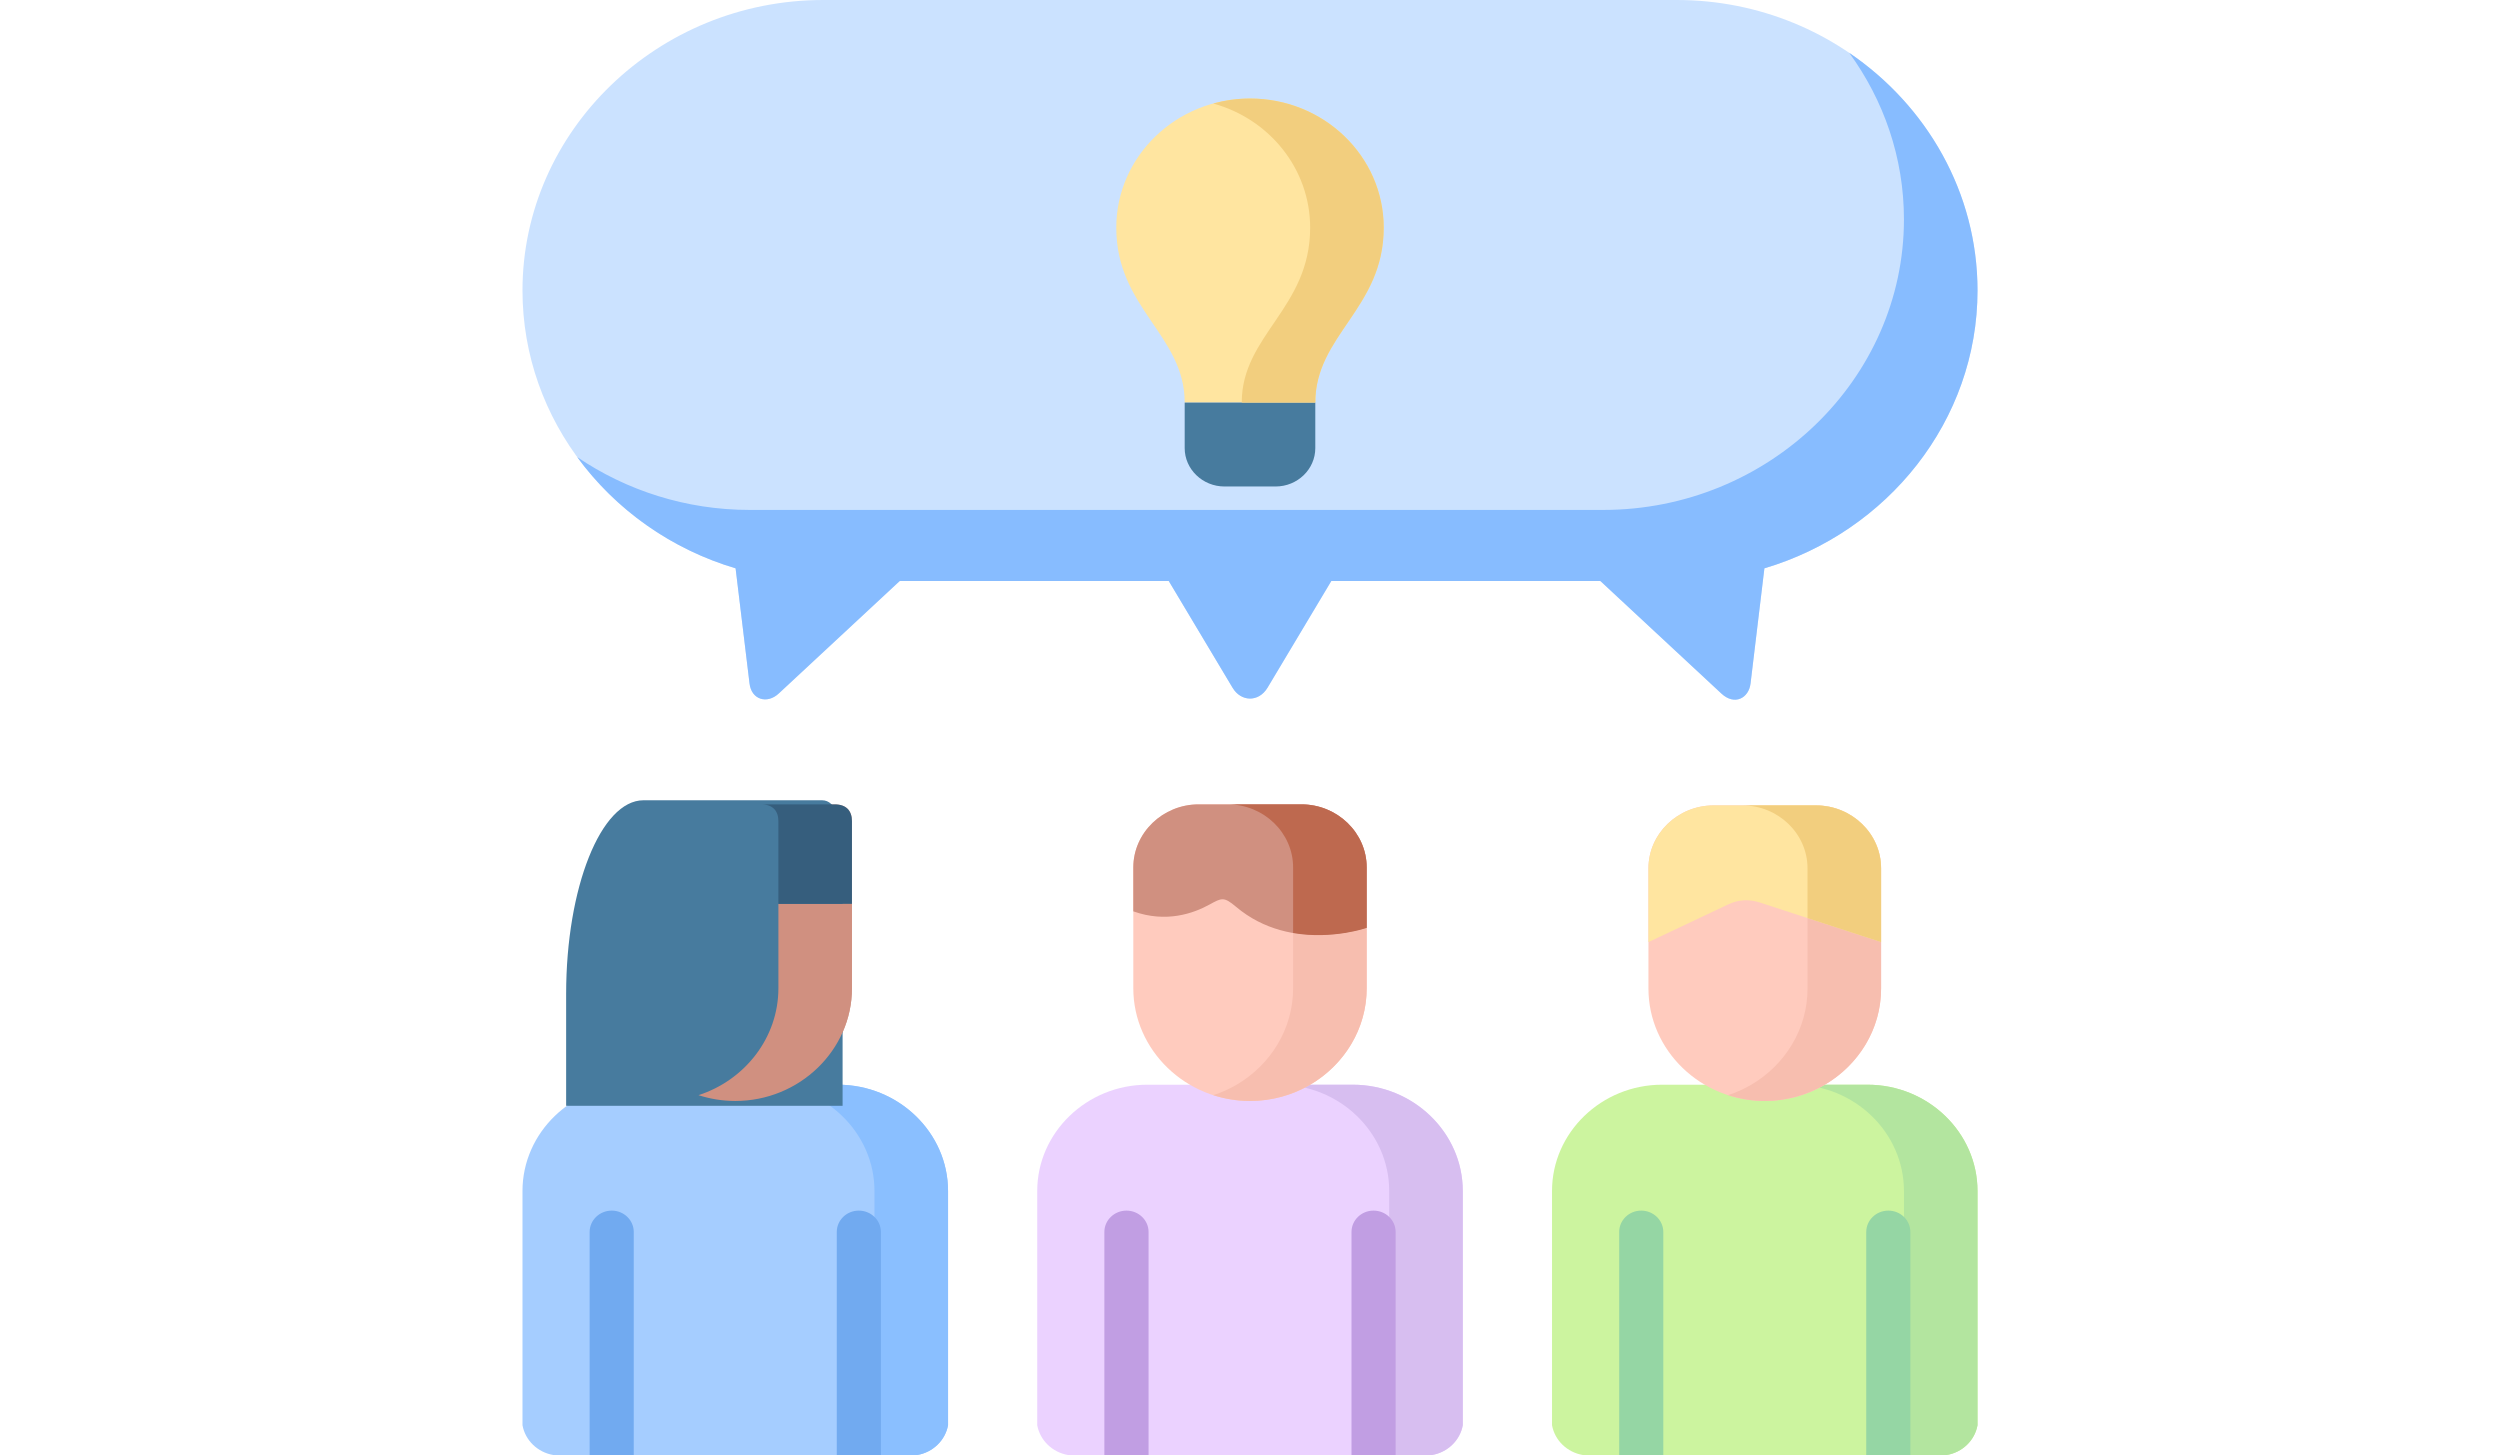 <svg width="189" height="110" viewBox="0 0 100 100" fill="none" xmlns="http://www.w3.org/2000/svg">
<path fill-rule="evenodd" clip-rule="evenodd" d="M7.567 74.549H21.681C25.843 74.549 29.248 77.838 29.248 81.852V97.952C29.053 98.998 28.204 99.817 27.127 100H2.121C1.043 99.817 0.189 98.998 0 97.952V81.852C0 77.837 3.405 74.549 7.567 74.549Z" fill="#A5CDFF"/>
<path fill-rule="evenodd" clip-rule="evenodd" d="M16.624 74.549H21.68C25.842 74.549 29.247 77.838 29.247 81.852V97.952C29.052 98.998 28.204 99.817 27.126 100H22.07C23.148 99.817 23.996 98.998 24.191 97.952V81.852C24.191 77.837 20.786 74.549 16.624 74.549Z" fill="#8ABFFF"/>
<path fill-rule="evenodd" clip-rule="evenodd" d="M42.943 74.549H57.063C61.219 74.549 64.624 77.838 64.624 81.852V97.952C64.435 98.998 63.581 99.817 62.503 100H37.498C36.42 99.817 35.571 98.998 35.377 97.952V81.852C35.377 77.837 38.782 74.549 42.943 74.549Z" fill="#EBD2FF"/>
<path fill-rule="evenodd" clip-rule="evenodd" d="M52.006 74.549H57.062C61.218 74.549 64.624 77.838 64.624 81.852V97.952C64.434 98.998 63.58 99.817 62.502 100H57.446C58.524 99.817 59.378 98.998 59.567 97.952V81.852C59.567 77.837 56.162 74.549 52.006 74.549Z" fill="#D7BEF0"/>
<path fill-rule="evenodd" clip-rule="evenodd" d="M78.319 74.549H92.438C96.6 74.549 99.999 77.838 99.999 81.852V97.952C99.81 98.998 98.962 99.817 97.878 100H72.878C71.801 99.817 70.946 98.998 70.757 97.952V81.852C70.757 77.837 74.157 74.549 78.319 74.549Z" fill="#CCF49F"/>
<path fill-rule="evenodd" clip-rule="evenodd" d="M87.382 74.549H92.439C96.601 74.549 100 77.838 100 81.852V97.952C99.811 98.998 98.963 99.817 97.879 100H92.823C93.906 99.817 94.755 98.998 94.944 97.952V81.852C94.944 77.837 91.544 74.549 87.382 74.549Z" fill="#B3E59F"/>
<path d="M21.6 100V84.669C21.6 83.861 22.277 83.202 23.114 83.202C23.951 83.202 24.633 83.861 24.633 84.669V100H21.6ZM4.615 84.669C4.615 83.861 5.297 83.202 6.134 83.202C6.971 83.202 7.647 83.861 7.647 84.669V100H4.615V84.669Z" fill="#71AAF0"/>
<path d="M56.976 100V84.669C56.976 83.861 57.653 83.202 58.49 83.202C59.332 83.202 60.009 83.861 60.009 84.669V100H56.976ZM39.991 84.669C39.991 83.861 40.673 83.202 41.51 83.202C42.347 83.202 43.029 83.861 43.029 84.669V100H39.991V84.669H39.991Z" fill="#C19EE3"/>
<path d="M92.353 100V84.669C92.353 83.861 93.035 83.202 93.872 83.202C94.709 83.202 95.385 83.861 95.385 84.669V100H92.353ZM75.373 84.669C75.373 83.861 76.049 83.202 76.886 83.202C77.723 83.202 78.405 83.861 78.405 84.669V100H75.373V84.669Z" fill="#95D6A4"/>
<path fill-rule="evenodd" clip-rule="evenodd" d="M25.929 39.929H44.416L48.802 47.265C49.381 48.24 50.596 48.278 51.204 47.265L55.589 39.929H74.077L82.395 47.664C83.307 48.516 84.281 47.979 84.402 46.972L85.353 39.06C93.809 36.552 100 28.923 100 19.965C100 8.986 90.701 0 79.328 0H20.672C9.304 0 0 8.986 0 19.965C0 28.923 6.191 36.552 14.647 39.06L15.604 46.972C15.736 48.095 16.814 48.406 17.611 47.664L25.929 39.929Z" fill="#CBE2FF"/>
<path fill-rule="evenodd" clip-rule="evenodd" d="M50 27.671H45.511C45.517 23.026 40.81 21.199 40.81 15.646C40.81 10.746 44.927 6.771 50 6.771C55.079 6.771 59.189 10.746 59.189 15.646C59.189 21.199 54.483 23.026 54.489 27.671H50Z" fill="#FFE5A0"/>
<path fill-rule="evenodd" clip-rule="evenodd" d="M54.488 27.671V30.799C54.488 32.25 53.262 33.435 51.76 33.435H48.246C46.744 33.435 45.511 32.25 45.511 30.799V27.671H54.488Z" fill="#477B9E"/>
<path fill-rule="evenodd" clip-rule="evenodd" d="M93.373 67.944C93.373 72.19 89.772 75.667 85.381 75.667C80.984 75.667 77.384 72.19 77.384 67.944V59.678C77.384 57.297 79.402 55.353 81.862 55.353H88.895C91.36 55.353 93.373 57.297 93.373 59.678V67.944Z" fill="#FFCBBE"/>
<path fill-rule="evenodd" clip-rule="evenodd" d="M22.643 67.921C22.643 72.179 19.032 75.667 14.623 75.667C10.209 75.667 6.604 72.179 6.604 67.921C6.604 65.153 6.604 62.385 6.604 59.617C6.604 57.236 8.622 55.282 11.092 55.282H21.451C22.271 55.282 22.643 55.741 22.643 56.439C22.643 60.264 22.643 64.09 22.643 67.921Z" fill="#D8A595"/>
<path fill-rule="evenodd" clip-rule="evenodd" d="M77.384 59.678V64.749L82.853 62.163C83.587 61.815 84.303 61.787 85.049 62.031L93.373 64.749V59.678C93.373 57.297 91.36 55.353 88.895 55.353H81.862C79.402 55.354 77.384 57.297 77.384 59.678Z" fill="#FFE5A0"/>
<path fill-rule="evenodd" clip-rule="evenodd" d="M3 68.314V76H22V58.554C22 56.411 21.558 55 20.588 55H8.317C5.391 55 3 61.002 3 68.314Z" fill="#477B9E"/>
<path fill-rule="evenodd" clip-rule="evenodd" d="M58.02 67.921C58.02 72.179 54.414 75.667 50 75.667C45.592 75.667 41.98 72.179 41.98 67.921V59.617C41.98 57.236 44.004 55.282 46.469 55.282H53.531C56.002 55.282 58.02 57.236 58.02 59.617V67.921Z" fill="#FFCBBE"/>
<path fill-rule="evenodd" clip-rule="evenodd" d="M41.98 59.617V62.634C44.244 63.448 46.13 62.767 47.214 62.169C48.062 61.704 48.2 61.615 49.037 62.318C52.889 65.58 58.02 63.769 58.02 63.769V59.617C58.02 57.236 56.002 55.282 53.532 55.282H46.469C44.004 55.282 41.98 57.236 41.98 59.617Z" fill="#D09080"/>
<path fill-rule="evenodd" clip-rule="evenodd" d="M17.588 62.119V67.921C17.588 71.326 15.277 74.239 12.096 75.268C12.893 75.523 13.741 75.667 14.624 75.667C19.032 75.667 22.644 72.179 22.644 67.921V62.119H17.588Z" fill="#D09080"/>
<path fill-rule="evenodd" clip-rule="evenodd" d="M21.451 55.282H16.395C17.215 55.282 17.587 55.741 17.587 56.439V62.119H22.643V56.439C22.643 55.741 22.271 55.282 21.451 55.282Z" fill="#365E7D"/>
<path fill-rule="evenodd" clip-rule="evenodd" d="M52.963 67.921C52.963 70.723 51.404 73.187 49.082 74.549C48.578 74.842 48.039 75.086 47.471 75.268C48.268 75.523 49.117 75.667 49.999 75.667C51.513 75.667 52.929 75.257 54.138 74.549C56.46 73.187 58.019 70.723 58.019 67.921V63.769C58.019 63.769 55.675 64.594 52.963 64.123V67.921H52.963Z" fill="#F7BEAF"/>
<path fill-rule="evenodd" clip-rule="evenodd" d="M48.475 55.282C50.945 55.282 52.963 57.236 52.963 59.617V64.124C55.675 64.594 58.02 63.769 58.02 63.769V59.617C58.02 57.236 56.002 55.282 53.531 55.282H48.475V55.282Z" fill="#BE694F"/>
<path fill-rule="evenodd" clip-rule="evenodd" d="M88.317 67.943C88.317 70.734 86.763 73.192 84.453 74.548C83.948 74.842 83.415 75.085 82.853 75.268C83.644 75.523 84.499 75.667 85.381 75.667C86.889 75.667 88.299 75.257 89.509 74.548C91.819 73.192 93.373 70.734 93.373 67.943V64.749L88.317 63.099V67.943Z" fill="#F7BEAF"/>
<path fill-rule="evenodd" clip-rule="evenodd" d="M88.896 55.353H83.839C86.304 55.353 88.317 57.297 88.317 59.678V63.099L93.373 64.749V59.677C93.373 57.297 91.361 55.353 88.896 55.353Z" fill="#F2CE7E"/>
<path fill-rule="evenodd" clip-rule="evenodd" d="M74.272 35.046H15.615C11.219 35.046 7.125 33.7 3.76 31.414C6.386 35.012 10.204 37.742 14.646 39.06L15.604 46.971C15.736 48.095 16.813 48.405 17.61 47.663L25.928 39.929H44.416L48.801 47.265C49.38 48.239 50.596 48.278 51.203 47.265L55.589 39.929H74.077L82.395 47.663C83.306 48.516 84.281 47.979 84.401 46.971L85.353 39.06C93.808 36.552 100 28.922 100 19.964C100 13.232 96.508 7.253 91.183 3.632C93.551 6.882 94.944 10.829 94.944 15.081C94.943 26.06 85.645 35.046 74.272 35.046Z" fill="#87BCFF"/>
<path fill-rule="evenodd" clip-rule="evenodd" d="M54.134 15.646C54.134 21.199 49.427 23.026 49.433 27.671H54.489C54.483 23.026 59.19 21.199 59.19 15.646C59.19 10.746 55.08 6.771 50 6.771C49.123 6.771 48.275 6.893 47.472 7.114C51.319 8.172 54.134 11.593 54.134 15.646Z" fill="#F2CE7E"/>
</svg>
